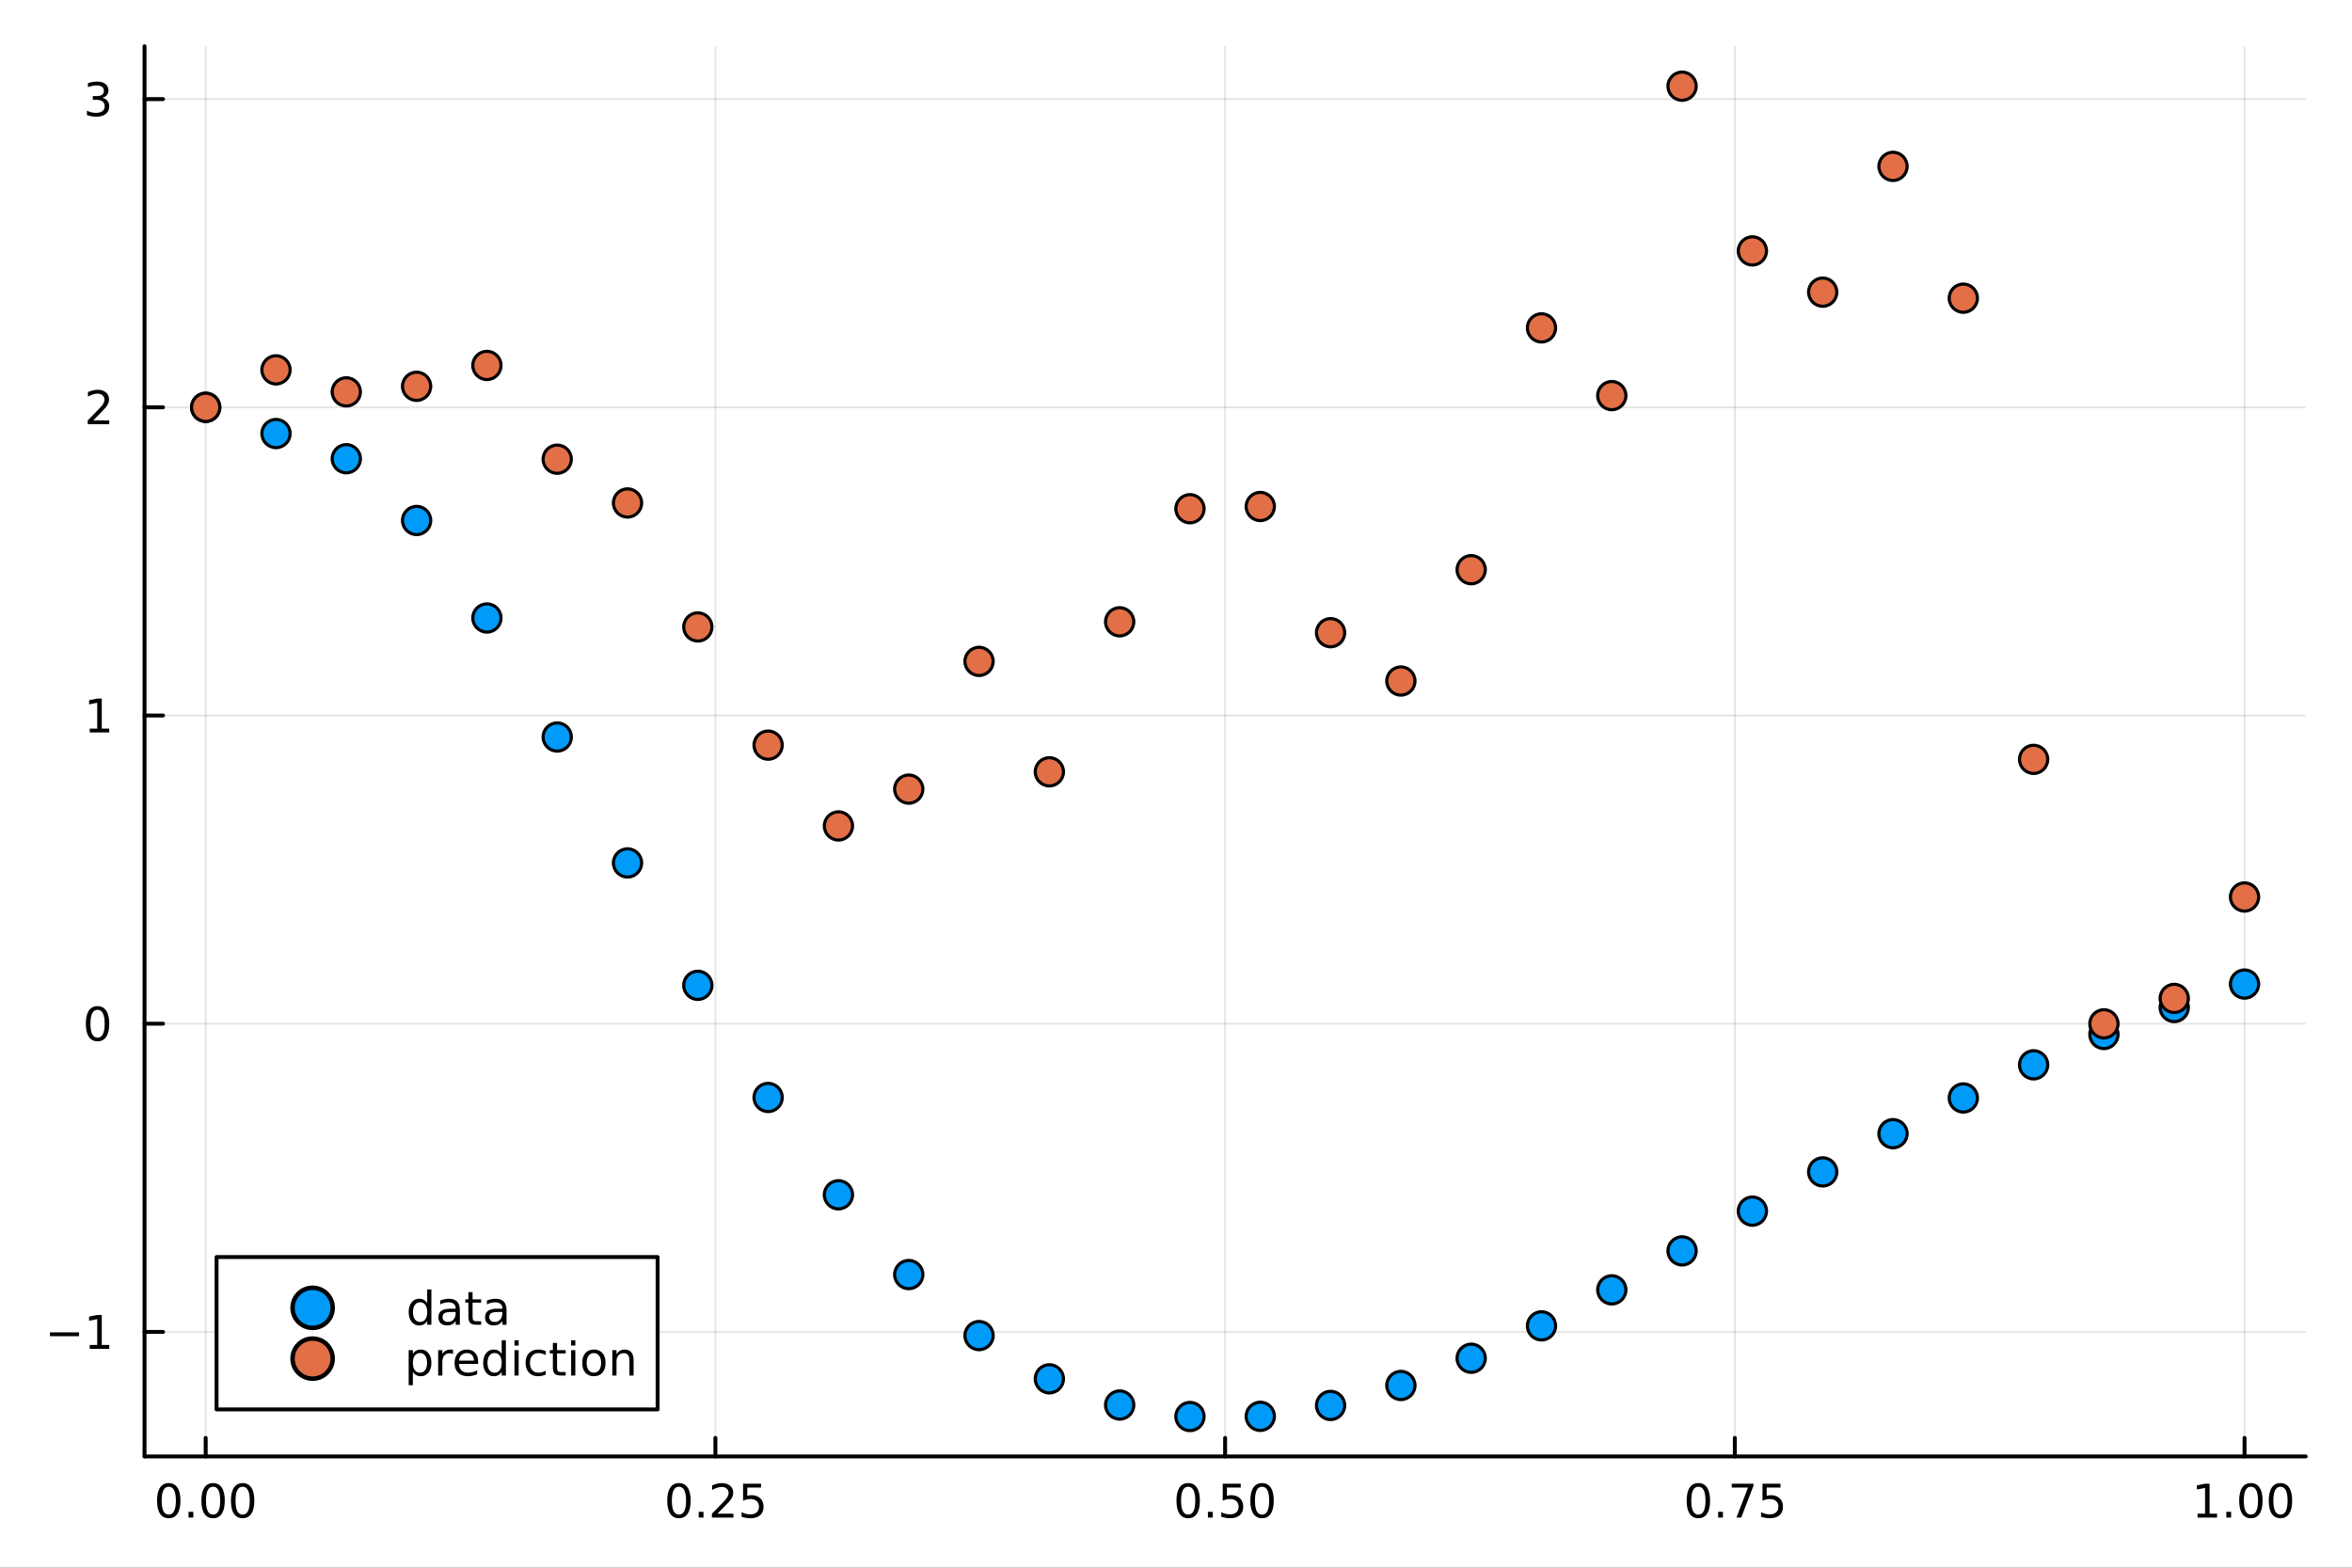 <?xml version="1.0" encoding="utf-8"?>
<svg xmlns="http://www.w3.org/2000/svg" xmlns:xlink="http://www.w3.org/1999/xlink" width="600" height="400" viewBox="0 0 2400 1600">
<rect x="0" y="0" width="2400" height="1600" fill="#333333" stroke="none"/>
<defs>
  <clipPath id="clip030">
    <rect x="0" y="0" width="2400" height="1600"/>
  </clipPath>
</defs>
<path clip-path="url(#clip030)" d="M0 1600 L2400 1600 L2400 0 L0 0  Z" fill="#ffffff" fill-rule="evenodd" fill-opacity="1"/>
<defs>
  <clipPath id="clip031">
    <rect x="480" y="0" width="1681" height="1600"/>
  </clipPath>
</defs>
<path clip-path="url(#clip030)" d="M147.478 1486.45 L2352.76 1486.45 L2352.76 47.244 L147.478 47.244  Z" fill="#ffffff" fill-rule="evenodd" fill-opacity="1"/>
<defs>
  <clipPath id="clip032">
    <rect x="147" y="47" width="2206" height="1440"/>
  </clipPath>
</defs>
<polyline clip-path="url(#clip032)" style="stroke:#000000; stroke-linecap:round; stroke-linejoin:round; stroke-width:2; stroke-opacity:0.1; fill:none" points="209.891,1486.45 209.891,47.244 "/>
<polyline clip-path="url(#clip032)" style="stroke:#000000; stroke-linecap:round; stroke-linejoin:round; stroke-width:2; stroke-opacity:0.1; fill:none" points="730.004,1486.45 730.004,47.244 "/>
<polyline clip-path="url(#clip032)" style="stroke:#000000; stroke-linecap:round; stroke-linejoin:round; stroke-width:2; stroke-opacity:0.1; fill:none" points="1250.12,1486.45 1250.12,47.244 "/>
<polyline clip-path="url(#clip032)" style="stroke:#000000; stroke-linecap:round; stroke-linejoin:round; stroke-width:2; stroke-opacity:0.1; fill:none" points="1770.23,1486.45 1770.23,47.244 "/>
<polyline clip-path="url(#clip032)" style="stroke:#000000; stroke-linecap:round; stroke-linejoin:round; stroke-width:2; stroke-opacity:0.1; fill:none" points="2290.34,1486.45 2290.34,47.244 "/>
<polyline clip-path="url(#clip032)" style="stroke:#000000; stroke-linecap:round; stroke-linejoin:round; stroke-width:2; stroke-opacity:0.1; fill:none" points="147.478,1359.36 2352.76,1359.36 "/>
<polyline clip-path="url(#clip032)" style="stroke:#000000; stroke-linecap:round; stroke-linejoin:round; stroke-width:2; stroke-opacity:0.1; fill:none" points="147.478,1044.81 2352.76,1044.81 "/>
<polyline clip-path="url(#clip032)" style="stroke:#000000; stroke-linecap:round; stroke-linejoin:round; stroke-width:2; stroke-opacity:0.1; fill:none" points="147.478,730.258 2352.76,730.258 "/>
<polyline clip-path="url(#clip032)" style="stroke:#000000; stroke-linecap:round; stroke-linejoin:round; stroke-width:2; stroke-opacity:0.1; fill:none" points="147.478,415.71 2352.76,415.71 "/>
<polyline clip-path="url(#clip032)" style="stroke:#000000; stroke-linecap:round; stroke-linejoin:round; stroke-width:2; stroke-opacity:0.1; fill:none" points="147.478,101.161 2352.76,101.161 "/>
<polyline clip-path="url(#clip030)" style="stroke:#000000; stroke-linecap:round; stroke-linejoin:round; stroke-width:4; stroke-opacity:1; fill:none" points="147.478,1486.45 2352.76,1486.45 "/>
<polyline clip-path="url(#clip030)" style="stroke:#000000; stroke-linecap:round; stroke-linejoin:round; stroke-width:4; stroke-opacity:1; fill:none" points="209.891,1486.45 209.891,1467.55 "/>
<polyline clip-path="url(#clip030)" style="stroke:#000000; stroke-linecap:round; stroke-linejoin:round; stroke-width:4; stroke-opacity:1; fill:none" points="730.004,1486.45 730.004,1467.55 "/>
<polyline clip-path="url(#clip030)" style="stroke:#000000; stroke-linecap:round; stroke-linejoin:round; stroke-width:4; stroke-opacity:1; fill:none" points="1250.12,1486.45 1250.12,1467.55 "/>
<polyline clip-path="url(#clip030)" style="stroke:#000000; stroke-linecap:round; stroke-linejoin:round; stroke-width:4; stroke-opacity:1; fill:none" points="1770.23,1486.45 1770.23,1467.55 "/>
<polyline clip-path="url(#clip030)" style="stroke:#000000; stroke-linecap:round; stroke-linejoin:round; stroke-width:4; stroke-opacity:1; fill:none" points="2290.34,1486.45 2290.34,1467.55 "/>
<path clip-path="url(#clip030)" d="M172.195 1517.37 Q168.584 1517.37 166.755 1520.93 Q164.95 1524.47 164.95 1531.6 Q164.95 1538.71 166.755 1542.27 Q168.584 1545.82 172.195 1545.82 Q175.829 1545.82 177.635 1542.27 Q179.463 1538.71 179.463 1531.6 Q179.463 1524.47 177.635 1520.93 Q175.829 1517.37 172.195 1517.37 M172.195 1513.66 Q178.005 1513.66 181.061 1518.27 Q184.139 1522.85 184.139 1531.6 Q184.139 1540.33 181.061 1544.94 Q178.005 1549.52 172.195 1549.52 Q166.385 1549.52 163.306 1544.94 Q160.251 1540.33 160.251 1531.6 Q160.251 1522.85 163.306 1518.27 Q166.385 1513.66 172.195 1513.66 Z" fill="#000000" fill-rule="nonzero" fill-opacity="1" /><path clip-path="url(#clip030)" d="M192.357 1542.97 L197.241 1542.97 L197.241 1548.85 L192.357 1548.85 L192.357 1542.97 Z" fill="#000000" fill-rule="nonzero" fill-opacity="1" /><path clip-path="url(#clip030)" d="M217.426 1517.37 Q213.815 1517.37 211.986 1520.93 Q210.181 1524.47 210.181 1531.6 Q210.181 1538.71 211.986 1542.27 Q213.815 1545.82 217.426 1545.82 Q221.06 1545.82 222.866 1542.27 Q224.695 1538.71 224.695 1531.6 Q224.695 1524.47 222.866 1520.93 Q221.06 1517.37 217.426 1517.37 M217.426 1513.66 Q223.236 1513.66 226.292 1518.27 Q229.371 1522.85 229.371 1531.6 Q229.371 1540.33 226.292 1544.94 Q223.236 1549.52 217.426 1549.52 Q211.616 1549.52 208.537 1544.94 Q205.482 1540.33 205.482 1531.6 Q205.482 1522.85 208.537 1518.27 Q211.616 1513.66 217.426 1513.66 Z" fill="#000000" fill-rule="nonzero" fill-opacity="1" /><path clip-path="url(#clip030)" d="M247.588 1517.37 Q243.977 1517.37 242.148 1520.93 Q240.343 1524.47 240.343 1531.6 Q240.343 1538.71 242.148 1542.27 Q243.977 1545.82 247.588 1545.82 Q251.222 1545.82 253.028 1542.27 Q254.856 1538.71 254.856 1531.6 Q254.856 1524.47 253.028 1520.93 Q251.222 1517.37 247.588 1517.37 M247.588 1513.66 Q253.398 1513.66 256.454 1518.27 Q259.532 1522.85 259.532 1531.6 Q259.532 1540.33 256.454 1544.94 Q253.398 1549.52 247.588 1549.52 Q241.778 1549.52 238.699 1544.94 Q235.644 1540.33 235.644 1531.6 Q235.644 1522.85 238.699 1518.27 Q241.778 1513.66 247.588 1513.66 Z" fill="#000000" fill-rule="nonzero" fill-opacity="1" /><path clip-path="url(#clip030)" d="M692.805 1517.37 Q689.194 1517.37 687.366 1520.93 Q685.56 1524.47 685.56 1531.6 Q685.56 1538.71 687.366 1542.27 Q689.194 1545.82 692.805 1545.82 Q696.44 1545.82 698.245 1542.27 Q700.074 1538.71 700.074 1531.6 Q700.074 1524.47 698.245 1520.93 Q696.44 1517.37 692.805 1517.37 M692.805 1513.66 Q698.615 1513.66 701.671 1518.27 Q704.75 1522.85 704.75 1531.6 Q704.75 1540.33 701.671 1544.94 Q698.615 1549.52 692.805 1549.52 Q686.995 1549.52 683.916 1544.94 Q680.861 1540.33 680.861 1531.6 Q680.861 1522.85 683.916 1518.27 Q686.995 1513.66 692.805 1513.66 Z" fill="#000000" fill-rule="nonzero" fill-opacity="1" /><path clip-path="url(#clip030)" d="M712.967 1542.97 L717.851 1542.97 L717.851 1548.85 L712.967 1548.85 L712.967 1542.97 Z" fill="#000000" fill-rule="nonzero" fill-opacity="1" /><path clip-path="url(#clip030)" d="M732.064 1544.91 L748.384 1544.91 L748.384 1548.85 L726.439 1548.85 L726.439 1544.91 Q729.101 1542.16 733.685 1537.53 Q738.291 1532.88 739.472 1531.53 Q741.717 1529.01 742.597 1527.27 Q743.499 1525.51 743.499 1523.82 Q743.499 1521.07 741.555 1519.33 Q739.634 1517.6 736.532 1517.6 Q734.333 1517.6 731.879 1518.36 Q729.449 1519.13 726.671 1520.68 L726.671 1515.95 Q729.495 1514.82 731.949 1514.24 Q734.402 1513.66 736.439 1513.66 Q741.81 1513.66 745.004 1516.35 Q748.199 1519.03 748.199 1523.52 Q748.199 1525.65 747.388 1527.57 Q746.601 1529.47 744.495 1532.07 Q743.916 1532.74 740.814 1535.95 Q737.712 1539.15 732.064 1544.91 Z" fill="#000000" fill-rule="nonzero" fill-opacity="1" /><path clip-path="url(#clip030)" d="M758.245 1514.29 L776.601 1514.29 L776.601 1518.22 L762.527 1518.22 L762.527 1526.7 Q763.546 1526.35 764.564 1526.19 Q765.583 1526 766.601 1526 Q772.388 1526 775.768 1529.17 Q779.147 1532.34 779.147 1537.76 Q779.147 1543.34 775.675 1546.44 Q772.203 1549.52 765.884 1549.52 Q763.708 1549.52 761.439 1549.15 Q759.194 1548.78 756.786 1548.04 L756.786 1543.34 Q758.87 1544.47 761.092 1545.03 Q763.314 1545.58 765.791 1545.58 Q769.796 1545.58 772.134 1543.48 Q774.472 1541.37 774.472 1537.76 Q774.472 1534.15 772.134 1532.04 Q769.796 1529.94 765.791 1529.94 Q763.916 1529.94 762.041 1530.35 Q760.189 1530.77 758.245 1531.65 L758.245 1514.29 Z" fill="#000000" fill-rule="nonzero" fill-opacity="1" /><path clip-path="url(#clip030)" d="M1212.42 1517.37 Q1208.81 1517.37 1206.98 1520.93 Q1205.18 1524.47 1205.18 1531.6 Q1205.18 1538.71 1206.98 1542.27 Q1208.81 1545.82 1212.42 1545.82 Q1216.05 1545.82 1217.86 1542.27 Q1219.69 1538.71 1219.69 1531.6 Q1219.69 1524.47 1217.86 1520.93 Q1216.05 1517.37 1212.42 1517.37 M1212.42 1513.66 Q1218.23 1513.66 1221.29 1518.27 Q1224.36 1522.85 1224.36 1531.6 Q1224.36 1540.33 1221.29 1544.94 Q1218.23 1549.52 1212.42 1549.52 Q1206.61 1549.52 1203.53 1544.94 Q1200.48 1540.33 1200.48 1531.6 Q1200.48 1522.85 1203.53 1518.27 Q1206.61 1513.66 1212.42 1513.66 Z" fill="#000000" fill-rule="nonzero" fill-opacity="1" /><path clip-path="url(#clip030)" d="M1232.58 1542.97 L1237.47 1542.97 L1237.47 1548.85 L1232.58 1548.85 L1232.58 1542.97 Z" fill="#000000" fill-rule="nonzero" fill-opacity="1" /><path clip-path="url(#clip030)" d="M1247.7 1514.29 L1266.05 1514.29 L1266.05 1518.22 L1251.98 1518.22 L1251.98 1526.7 Q1253 1526.35 1254.02 1526.19 Q1255.04 1526 1256.05 1526 Q1261.84 1526 1265.22 1529.17 Q1268.6 1532.34 1268.6 1537.76 Q1268.6 1543.34 1265.13 1546.44 Q1261.66 1549.52 1255.34 1549.52 Q1253.16 1549.52 1250.89 1549.15 Q1248.65 1548.78 1246.24 1548.04 L1246.24 1543.34 Q1248.32 1544.47 1250.55 1545.03 Q1252.77 1545.58 1255.24 1545.58 Q1259.25 1545.58 1261.59 1543.48 Q1263.92 1541.37 1263.92 1537.76 Q1263.92 1534.15 1261.59 1532.04 Q1259.25 1529.94 1255.24 1529.94 Q1253.37 1529.94 1251.49 1530.35 Q1249.64 1530.77 1247.7 1531.65 L1247.7 1514.29 Z" fill="#000000" fill-rule="nonzero" fill-opacity="1" /><path clip-path="url(#clip030)" d="M1287.81 1517.37 Q1284.2 1517.37 1282.37 1520.93 Q1280.57 1524.47 1280.57 1531.6 Q1280.57 1538.71 1282.37 1542.27 Q1284.2 1545.82 1287.81 1545.82 Q1291.45 1545.82 1293.25 1542.27 Q1295.08 1538.71 1295.08 1531.6 Q1295.08 1524.47 1293.25 1520.93 Q1291.45 1517.37 1287.81 1517.37 M1287.81 1513.66 Q1293.62 1513.66 1296.68 1518.27 Q1299.76 1522.85 1299.76 1531.6 Q1299.76 1540.33 1296.68 1544.94 Q1293.62 1549.52 1287.81 1549.52 Q1282 1549.52 1278.92 1544.94 Q1275.87 1540.33 1275.87 1531.6 Q1275.87 1522.85 1278.92 1518.27 Q1282 1513.66 1287.81 1513.66 Z" fill="#000000" fill-rule="nonzero" fill-opacity="1" /><path clip-path="url(#clip030)" d="M1733.03 1517.37 Q1729.42 1517.37 1727.59 1520.93 Q1725.79 1524.47 1725.79 1531.6 Q1725.79 1538.71 1727.59 1542.27 Q1729.42 1545.82 1733.03 1545.82 Q1736.67 1545.82 1738.47 1542.27 Q1740.3 1538.71 1740.3 1531.6 Q1740.3 1524.47 1738.47 1520.93 Q1736.67 1517.37 1733.03 1517.37 M1733.03 1513.66 Q1738.84 1513.66 1741.9 1518.27 Q1744.98 1522.85 1744.98 1531.6 Q1744.98 1540.33 1741.9 1544.94 Q1738.84 1549.52 1733.03 1549.52 Q1727.22 1549.52 1724.14 1544.94 Q1721.09 1540.33 1721.09 1531.6 Q1721.09 1522.85 1724.14 1518.27 Q1727.22 1513.66 1733.03 1513.66 Z" fill="#000000" fill-rule="nonzero" fill-opacity="1" /><path clip-path="url(#clip030)" d="M1753.19 1542.97 L1758.08 1542.97 L1758.08 1548.85 L1753.19 1548.85 L1753.19 1542.97 Z" fill="#000000" fill-rule="nonzero" fill-opacity="1" /><path clip-path="url(#clip030)" d="M1767.08 1514.29 L1789.3 1514.29 L1789.3 1516.28 L1776.76 1548.85 L1771.87 1548.85 L1783.68 1518.22 L1767.08 1518.22 L1767.08 1514.29 Z" fill="#000000" fill-rule="nonzero" fill-opacity="1" /><path clip-path="url(#clip030)" d="M1798.47 1514.29 L1816.83 1514.29 L1816.83 1518.22 L1802.75 1518.22 L1802.75 1526.7 Q1803.77 1526.35 1804.79 1526.19 Q1805.81 1526 1806.83 1526 Q1812.61 1526 1815.99 1529.17 Q1819.37 1532.34 1819.37 1537.76 Q1819.37 1543.34 1815.9 1546.44 Q1812.43 1549.52 1806.11 1549.52 Q1803.93 1549.52 1801.66 1549.15 Q1799.42 1548.78 1797.01 1548.04 L1797.01 1543.34 Q1799.1 1544.47 1801.32 1545.03 Q1803.54 1545.58 1806.02 1545.58 Q1810.02 1545.58 1812.36 1543.48 Q1814.7 1541.37 1814.7 1537.76 Q1814.7 1534.15 1812.36 1532.04 Q1810.02 1529.94 1806.02 1529.94 Q1804.14 1529.94 1802.27 1530.35 Q1800.41 1530.77 1798.47 1531.65 L1798.47 1514.29 Z" fill="#000000" fill-rule="nonzero" fill-opacity="1" /><path clip-path="url(#clip030)" d="M2242.41 1544.91 L2250.05 1544.91 L2250.05 1518.55 L2241.74 1520.21 L2241.74 1515.95 L2250.01 1514.29 L2254.68 1514.29 L2254.68 1544.91 L2262.32 1544.91 L2262.32 1548.85 L2242.41 1548.85 L2242.41 1544.91 Z" fill="#000000" fill-rule="nonzero" fill-opacity="1" /><path clip-path="url(#clip030)" d="M2271.77 1542.97 L2276.65 1542.97 L2276.65 1548.85 L2271.77 1548.85 L2271.77 1542.97 Z" fill="#000000" fill-rule="nonzero" fill-opacity="1" /><path clip-path="url(#clip030)" d="M2296.84 1517.37 Q2293.22 1517.37 2291.4 1520.93 Q2289.59 1524.47 2289.59 1531.6 Q2289.59 1538.71 2291.4 1542.27 Q2293.22 1545.82 2296.84 1545.82 Q2300.47 1545.82 2302.28 1542.27 Q2304.1 1538.71 2304.1 1531.6 Q2304.1 1524.47 2302.28 1520.93 Q2300.47 1517.37 2296.84 1517.37 M2296.84 1513.66 Q2302.65 1513.66 2305.7 1518.27 Q2308.78 1522.85 2308.78 1531.6 Q2308.78 1540.33 2305.7 1544.94 Q2302.65 1549.52 2296.84 1549.52 Q2291.03 1549.52 2287.95 1544.94 Q2284.89 1540.33 2284.89 1531.6 Q2284.89 1522.85 2287.95 1518.27 Q2291.03 1513.66 2296.84 1513.66 Z" fill="#000000" fill-rule="nonzero" fill-opacity="1" /><path clip-path="url(#clip030)" d="M2327 1517.37 Q2323.39 1517.37 2321.56 1520.93 Q2319.75 1524.47 2319.75 1531.6 Q2319.75 1538.71 2321.56 1542.27 Q2323.39 1545.82 2327 1545.82 Q2330.63 1545.82 2332.44 1542.27 Q2334.27 1538.71 2334.27 1531.6 Q2334.27 1524.47 2332.44 1520.93 Q2330.63 1517.37 2327 1517.37 M2327 1513.66 Q2332.81 1513.66 2335.86 1518.27 Q2338.94 1522.85 2338.94 1531.6 Q2338.94 1540.33 2335.86 1544.94 Q2332.81 1549.52 2327 1549.52 Q2321.19 1549.52 2318.11 1544.94 Q2315.05 1540.33 2315.05 1531.6 Q2315.05 1522.85 2318.11 1518.27 Q2321.19 1513.66 2327 1513.66 Z" fill="#000000" fill-rule="nonzero" fill-opacity="1" /><polyline clip-path="url(#clip030)" style="stroke:#000000; stroke-linecap:round; stroke-linejoin:round; stroke-width:4; stroke-opacity:1; fill:none" points="147.478,1486.45 147.478,47.244 "/>
<polyline clip-path="url(#clip030)" style="stroke:#000000; stroke-linecap:round; stroke-linejoin:round; stroke-width:4; stroke-opacity:1; fill:none" points="147.478,1359.36 166.376,1359.36 "/>
<polyline clip-path="url(#clip030)" style="stroke:#000000; stroke-linecap:round; stroke-linejoin:round; stroke-width:4; stroke-opacity:1; fill:none" points="147.478,1044.81 166.376,1044.81 "/>
<polyline clip-path="url(#clip030)" style="stroke:#000000; stroke-linecap:round; stroke-linejoin:round; stroke-width:4; stroke-opacity:1; fill:none" points="147.478,730.258 166.376,730.258 "/>
<polyline clip-path="url(#clip030)" style="stroke:#000000; stroke-linecap:round; stroke-linejoin:round; stroke-width:4; stroke-opacity:1; fill:none" points="147.478,415.71 166.376,415.71 "/>
<polyline clip-path="url(#clip030)" style="stroke:#000000; stroke-linecap:round; stroke-linejoin:round; stroke-width:4; stroke-opacity:1; fill:none" points="147.478,101.161 166.376,101.161 "/>
<path clip-path="url(#clip030)" d="M50.992 1359.81 L80.668 1359.81 L80.668 1363.74 L50.992 1363.74 L50.992 1359.81 Z" fill="#000000" fill-rule="nonzero" fill-opacity="1" /><path clip-path="url(#clip030)" d="M91.571 1372.7 L99.21 1372.7 L99.21 1346.33 L90.899 1348 L90.899 1343.74 L99.163 1342.08 L103.839 1342.08 L103.839 1372.7 L111.478 1372.7 L111.478 1376.64 L91.571 1376.64 L91.571 1372.7 Z" fill="#000000" fill-rule="nonzero" fill-opacity="1" /><path clip-path="url(#clip030)" d="M99.534 1030.61 Q95.922 1030.61 94.094 1034.17 Q92.288 1037.71 92.288 1044.84 Q92.288 1051.95 94.094 1055.51 Q95.922 1059.05 99.534 1059.05 Q103.168 1059.05 104.973 1055.51 Q106.802 1051.95 106.802 1044.84 Q106.802 1037.71 104.973 1034.17 Q103.168 1030.61 99.534 1030.61 M99.534 1026.9 Q105.344 1026.9 108.399 1031.51 Q111.478 1036.09 111.478 1044.84 Q111.478 1053.57 108.399 1058.17 Q105.344 1062.76 99.534 1062.76 Q93.723 1062.76 90.645 1058.17 Q87.589 1053.57 87.589 1044.84 Q87.589 1036.09 90.645 1031.51 Q93.723 1026.9 99.534 1026.9 Z" fill="#000000" fill-rule="nonzero" fill-opacity="1" /><path clip-path="url(#clip030)" d="M91.571 743.603 L99.21 743.603 L99.21 717.238 L90.899 718.904 L90.899 714.645 L99.163 712.978 L103.839 712.978 L103.839 743.603 L111.478 743.603 L111.478 747.538 L91.571 747.538 L91.571 743.603 Z" fill="#000000" fill-rule="nonzero" fill-opacity="1" /><path clip-path="url(#clip030)" d="M95.159 429.055 L111.478 429.055 L111.478 432.99 L89.534 432.99 L89.534 429.055 Q92.196 426.3 96.779 421.67 Q101.385 417.018 102.566 415.675 Q104.811 413.152 105.691 411.416 Q106.594 409.657 106.594 407.967 Q106.594 405.212 104.649 403.476 Q102.728 401.74 99.626 401.74 Q97.427 401.74 94.973 402.504 Q92.543 403.268 89.765 404.819 L89.765 400.097 Q92.589 398.962 95.043 398.384 Q97.496 397.805 99.534 397.805 Q104.904 397.805 108.098 400.49 Q111.293 403.175 111.293 407.666 Q111.293 409.796 110.483 411.717 Q109.696 413.615 107.589 416.208 Q107.01 416.879 103.909 420.096 Q100.807 423.291 95.159 429.055 Z" fill="#000000" fill-rule="nonzero" fill-opacity="1" /><path clip-path="url(#clip030)" d="M104.348 99.807 Q107.705 100.525 109.58 102.793 Q111.478 105.062 111.478 108.395 Q111.478 113.511 107.959 116.312 Q104.441 119.113 97.96 119.113 Q95.784 119.113 93.469 118.673 Q91.177 118.256 88.723 117.4 L88.723 112.886 Q90.668 114.02 92.983 114.599 Q95.297 115.178 97.821 115.178 Q102.219 115.178 104.51 113.441 Q106.825 111.705 106.825 108.395 Q106.825 105.34 104.672 103.627 Q102.543 101.891 98.723 101.891 L94.696 101.891 L94.696 98.048 L98.909 98.048 Q102.358 98.048 104.186 96.682 Q106.015 95.293 106.015 92.701 Q106.015 90.039 104.117 88.627 Q102.242 87.192 98.723 87.192 Q96.802 87.192 94.603 87.608 Q92.404 88.025 89.765 88.904 L89.765 84.738 Q92.427 83.997 94.742 83.627 Q97.08 83.256 99.14 83.256 Q104.464 83.256 107.566 85.687 Q110.668 88.094 110.668 92.215 Q110.668 95.085 109.024 97.076 Q107.381 99.043 104.348 99.807 Z" fill="#000000" fill-rule="nonzero" fill-opacity="1" /><circle clip-path="url(#clip032)" cx="209.891" cy="415.71" r="14.4" fill="#009af9" fill-rule="evenodd" fill-opacity="1" stroke="#000000" stroke-opacity="1" stroke-width="3.2"/>
<circle clip-path="url(#clip032)" cx="281.631" cy="442.488" r="14.4" fill="#009af9" fill-rule="evenodd" fill-opacity="1" stroke="#000000" stroke-opacity="1" stroke-width="3.2"/>
<circle clip-path="url(#clip032)" cx="353.371" cy="468.191" r="14.4" fill="#009af9" fill-rule="evenodd" fill-opacity="1" stroke="#000000" stroke-opacity="1" stroke-width="3.2"/>
<circle clip-path="url(#clip032)" cx="425.111" cy="531.21" r="14.4" fill="#009af9" fill-rule="evenodd" fill-opacity="1" stroke="#000000" stroke-opacity="1" stroke-width="3.2"/>
<circle clip-path="url(#clip032)" cx="496.85" cy="630.732" r="14.4" fill="#009af9" fill-rule="evenodd" fill-opacity="1" stroke="#000000" stroke-opacity="1" stroke-width="3.2"/>
<circle clip-path="url(#clip032)" cx="568.59" cy="752.209" r="14.4" fill="#009af9" fill-rule="evenodd" fill-opacity="1" stroke="#000000" stroke-opacity="1" stroke-width="3.2"/>
<circle clip-path="url(#clip032)" cx="640.33" cy="880.718" r="14.4" fill="#009af9" fill-rule="evenodd" fill-opacity="1" stroke="#000000" stroke-opacity="1" stroke-width="3.2"/>
<circle clip-path="url(#clip032)" cx="712.069" cy="1005.63" r="14.4" fill="#009af9" fill-rule="evenodd" fill-opacity="1" stroke="#000000" stroke-opacity="1" stroke-width="3.2"/>
<circle clip-path="url(#clip032)" cx="783.809" cy="1120.09" r="14.4" fill="#009af9" fill-rule="evenodd" fill-opacity="1" stroke="#000000" stroke-opacity="1" stroke-width="3.2"/>
<circle clip-path="url(#clip032)" cx="855.549" cy="1219.42" r="14.4" fill="#009af9" fill-rule="evenodd" fill-opacity="1" stroke="#000000" stroke-opacity="1" stroke-width="3.2"/>
<circle clip-path="url(#clip032)" cx="927.288" cy="1300.83" r="14.4" fill="#009af9" fill-rule="evenodd" fill-opacity="1" stroke="#000000" stroke-opacity="1" stroke-width="3.2"/>
<circle clip-path="url(#clip032)" cx="999.028" cy="1363.11" r="14.4" fill="#009af9" fill-rule="evenodd" fill-opacity="1" stroke="#000000" stroke-opacity="1" stroke-width="3.2"/>
<circle clip-path="url(#clip032)" cx="1070.77" cy="1407.24" r="14.4" fill="#009af9" fill-rule="evenodd" fill-opacity="1" stroke="#000000" stroke-opacity="1" stroke-width="3.2"/>
<circle clip-path="url(#clip032)" cx="1142.51" cy="1433.99" r="14.4" fill="#009af9" fill-rule="evenodd" fill-opacity="1" stroke="#000000" stroke-opacity="1" stroke-width="3.2"/>
<circle clip-path="url(#clip032)" cx="1214.25" cy="1445.72" r="14.4" fill="#009af9" fill-rule="evenodd" fill-opacity="1" stroke="#000000" stroke-opacity="1" stroke-width="3.2"/>
<circle clip-path="url(#clip032)" cx="1285.99" cy="1445.52" r="14.4" fill="#009af9" fill-rule="evenodd" fill-opacity="1" stroke="#000000" stroke-opacity="1" stroke-width="3.2"/>
<circle clip-path="url(#clip032)" cx="1357.73" cy="1434.4" r="14.4" fill="#009af9" fill-rule="evenodd" fill-opacity="1" stroke="#000000" stroke-opacity="1" stroke-width="3.2"/>
<circle clip-path="url(#clip032)" cx="1429.47" cy="1414.03" r="14.4" fill="#009af9" fill-rule="evenodd" fill-opacity="1" stroke="#000000" stroke-opacity="1" stroke-width="3.2"/>
<circle clip-path="url(#clip032)" cx="1501.21" cy="1386.24" r="14.4" fill="#009af9" fill-rule="evenodd" fill-opacity="1" stroke="#000000" stroke-opacity="1" stroke-width="3.2"/>
<circle clip-path="url(#clip032)" cx="1572.95" cy="1353.19" r="14.4" fill="#009af9" fill-rule="evenodd" fill-opacity="1" stroke="#000000" stroke-opacity="1" stroke-width="3.2"/>
<circle clip-path="url(#clip032)" cx="1644.69" cy="1316.43" r="14.4" fill="#009af9" fill-rule="evenodd" fill-opacity="1" stroke="#000000" stroke-opacity="1" stroke-width="3.2"/>
<circle clip-path="url(#clip032)" cx="1716.42" cy="1276.66" r="14.4" fill="#009af9" fill-rule="evenodd" fill-opacity="1" stroke="#000000" stroke-opacity="1" stroke-width="3.2"/>
<circle clip-path="url(#clip032)" cx="1788.16" cy="1236.09" r="14.4" fill="#009af9" fill-rule="evenodd" fill-opacity="1" stroke="#000000" stroke-opacity="1" stroke-width="3.2"/>
<circle clip-path="url(#clip032)" cx="1859.9" cy="1196.06" r="14.4" fill="#009af9" fill-rule="evenodd" fill-opacity="1" stroke="#000000" stroke-opacity="1" stroke-width="3.2"/>
<circle clip-path="url(#clip032)" cx="1931.64" cy="1157.04" r="14.4" fill="#009af9" fill-rule="evenodd" fill-opacity="1" stroke="#000000" stroke-opacity="1" stroke-width="3.2"/>
<circle clip-path="url(#clip032)" cx="2003.38" cy="1120.58" r="14.4" fill="#009af9" fill-rule="evenodd" fill-opacity="1" stroke="#000000" stroke-opacity="1" stroke-width="3.2"/>
<circle clip-path="url(#clip032)" cx="2075.12" cy="1086.76" r="14.4" fill="#009af9" fill-rule="evenodd" fill-opacity="1" stroke="#000000" stroke-opacity="1" stroke-width="3.2"/>
<circle clip-path="url(#clip032)" cx="2146.86" cy="1055.8" r="14.4" fill="#009af9" fill-rule="evenodd" fill-opacity="1" stroke="#000000" stroke-opacity="1" stroke-width="3.2"/>
<circle clip-path="url(#clip032)" cx="2218.6" cy="1028.27" r="14.4" fill="#009af9" fill-rule="evenodd" fill-opacity="1" stroke="#000000" stroke-opacity="1" stroke-width="3.2"/>
<circle clip-path="url(#clip032)" cx="2290.34" cy="1004.34" r="14.4" fill="#009af9" fill-rule="evenodd" fill-opacity="1" stroke="#000000" stroke-opacity="1" stroke-width="3.2"/>
<circle clip-path="url(#clip032)" cx="209.891" cy="415.71" r="14.4" fill="#e26f46" fill-rule="evenodd" fill-opacity="1" stroke="#000000" stroke-opacity="1" stroke-width="3.2"/>
<circle clip-path="url(#clip032)" cx="281.631" cy="377.485" r="14.4" fill="#e26f46" fill-rule="evenodd" fill-opacity="1" stroke="#000000" stroke-opacity="1" stroke-width="3.2"/>
<circle clip-path="url(#clip032)" cx="353.371" cy="399.962" r="14.4" fill="#e26f46" fill-rule="evenodd" fill-opacity="1" stroke="#000000" stroke-opacity="1" stroke-width="3.2"/>
<circle clip-path="url(#clip032)" cx="425.111" cy="394.269" r="14.4" fill="#e26f46" fill-rule="evenodd" fill-opacity="1" stroke="#000000" stroke-opacity="1" stroke-width="3.2"/>
<circle clip-path="url(#clip032)" cx="496.85" cy="372.979" r="14.4" fill="#e26f46" fill-rule="evenodd" fill-opacity="1" stroke="#000000" stroke-opacity="1" stroke-width="3.2"/>
<circle clip-path="url(#clip032)" cx="568.59" cy="468.673" r="14.4" fill="#e26f46" fill-rule="evenodd" fill-opacity="1" stroke="#000000" stroke-opacity="1" stroke-width="3.2"/>
<circle clip-path="url(#clip032)" cx="640.33" cy="513.342" r="14.4" fill="#e26f46" fill-rule="evenodd" fill-opacity="1" stroke="#000000" stroke-opacity="1" stroke-width="3.2"/>
<circle clip-path="url(#clip032)" cx="712.069" cy="639.878" r="14.4" fill="#e26f46" fill-rule="evenodd" fill-opacity="1" stroke="#000000" stroke-opacity="1" stroke-width="3.2"/>
<circle clip-path="url(#clip032)" cx="783.809" cy="760.494" r="14.4" fill="#e26f46" fill-rule="evenodd" fill-opacity="1" stroke="#000000" stroke-opacity="1" stroke-width="3.2"/>
<circle clip-path="url(#clip032)" cx="855.549" cy="842.959" r="14.4" fill="#e26f46" fill-rule="evenodd" fill-opacity="1" stroke="#000000" stroke-opacity="1" stroke-width="3.2"/>
<circle clip-path="url(#clip032)" cx="927.288" cy="805.384" r="14.4" fill="#e26f46" fill-rule="evenodd" fill-opacity="1" stroke="#000000" stroke-opacity="1" stroke-width="3.2"/>
<circle clip-path="url(#clip032)" cx="999.028" cy="675.018" r="14.4" fill="#e26f46" fill-rule="evenodd" fill-opacity="1" stroke="#000000" stroke-opacity="1" stroke-width="3.2"/>
<circle clip-path="url(#clip032)" cx="1070.77" cy="787.727" r="14.4" fill="#e26f46" fill-rule="evenodd" fill-opacity="1" stroke="#000000" stroke-opacity="1" stroke-width="3.2"/>
<circle clip-path="url(#clip032)" cx="1142.51" cy="634.627" r="14.4" fill="#e26f46" fill-rule="evenodd" fill-opacity="1" stroke="#000000" stroke-opacity="1" stroke-width="3.2"/>
<circle clip-path="url(#clip032)" cx="1214.25" cy="519.217" r="14.4" fill="#e26f46" fill-rule="evenodd" fill-opacity="1" stroke="#000000" stroke-opacity="1" stroke-width="3.2"/>
<circle clip-path="url(#clip032)" cx="1285.99" cy="516.936" r="14.4" fill="#e26f46" fill-rule="evenodd" fill-opacity="1" stroke="#000000" stroke-opacity="1" stroke-width="3.2"/>
<circle clip-path="url(#clip032)" cx="1357.73" cy="645.738" r="14.4" fill="#e26f46" fill-rule="evenodd" fill-opacity="1" stroke="#000000" stroke-opacity="1" stroke-width="3.2"/>
<circle clip-path="url(#clip032)" cx="1429.47" cy="695.048" r="14.4" fill="#e26f46" fill-rule="evenodd" fill-opacity="1" stroke="#000000" stroke-opacity="1" stroke-width="3.2"/>
<circle clip-path="url(#clip032)" cx="1501.21" cy="581.437" r="14.4" fill="#e26f46" fill-rule="evenodd" fill-opacity="1" stroke="#000000" stroke-opacity="1" stroke-width="3.2"/>
<circle clip-path="url(#clip032)" cx="1572.95" cy="334.646" r="14.4" fill="#e26f46" fill-rule="evenodd" fill-opacity="1" stroke="#000000" stroke-opacity="1" stroke-width="3.2"/>
<circle clip-path="url(#clip032)" cx="1644.69" cy="403.766" r="14.4" fill="#e26f46" fill-rule="evenodd" fill-opacity="1" stroke="#000000" stroke-opacity="1" stroke-width="3.2"/>
<circle clip-path="url(#clip032)" cx="1716.42" cy="87.976" r="14.4" fill="#e26f46" fill-rule="evenodd" fill-opacity="1" stroke="#000000" stroke-opacity="1" stroke-width="3.2"/>
<circle clip-path="url(#clip032)" cx="1788.16" cy="256.083" r="14.4" fill="#e26f46" fill-rule="evenodd" fill-opacity="1" stroke="#000000" stroke-opacity="1" stroke-width="3.2"/>
<circle clip-path="url(#clip032)" cx="1859.9" cy="298.169" r="14.4" fill="#e26f46" fill-rule="evenodd" fill-opacity="1" stroke="#000000" stroke-opacity="1" stroke-width="3.2"/>
<circle clip-path="url(#clip032)" cx="1931.64" cy="169.799" r="14.4" fill="#e26f46" fill-rule="evenodd" fill-opacity="1" stroke="#000000" stroke-opacity="1" stroke-width="3.2"/>
<circle clip-path="url(#clip032)" cx="2003.38" cy="304.323" r="14.4" fill="#e26f46" fill-rule="evenodd" fill-opacity="1" stroke="#000000" stroke-opacity="1" stroke-width="3.2"/>
<circle clip-path="url(#clip032)" cx="2075.12" cy="775.01" r="14.4" fill="#e26f46" fill-rule="evenodd" fill-opacity="1" stroke="#000000" stroke-opacity="1" stroke-width="3.2"/>
<circle clip-path="url(#clip032)" cx="2146.86" cy="1044.93" r="14.4" fill="#e26f46" fill-rule="evenodd" fill-opacity="1" stroke="#000000" stroke-opacity="1" stroke-width="3.2"/>
<circle clip-path="url(#clip032)" cx="2218.6" cy="1018.98" r="14.4" fill="#e26f46" fill-rule="evenodd" fill-opacity="1" stroke="#000000" stroke-opacity="1" stroke-width="3.2"/>
<circle clip-path="url(#clip032)" cx="2290.34" cy="915.488" r="14.4" fill="#e26f46" fill-rule="evenodd" fill-opacity="1" stroke="#000000" stroke-opacity="1" stroke-width="3.2"/>
<path clip-path="url(#clip030)" d="M220.987 1438.47 L671.028 1438.47 L671.028 1282.95 L220.987 1282.95  Z" fill="#ffffff" fill-rule="evenodd" fill-opacity="1"/>
<polyline clip-path="url(#clip030)" style="stroke:#000000; stroke-linecap:round; stroke-linejoin:round; stroke-width:4; stroke-opacity:1; fill:none" points="220.987,1438.47 671.028,1438.47 671.028,1282.95 220.987,1282.95 220.987,1438.47 "/>
<circle clip-path="url(#clip030)" cx="319" cy="1334.79" r="20.48" fill="#009af9" fill-rule="evenodd" fill-opacity="1" stroke="#000000" stroke-opacity="1" stroke-width="4.551"/>
<path clip-path="url(#clip030)" d="M435.924 1330.08 L435.924 1316.06 L440.183 1316.06 L440.183 1352.07 L435.924 1352.07 L435.924 1348.19 Q434.581 1350.5 432.521 1351.63 Q430.484 1352.75 427.614 1352.75 Q422.915 1352.75 419.952 1349 Q417.012 1345.25 417.012 1339.13 Q417.012 1333.02 419.952 1329.27 Q422.915 1325.52 427.614 1325.52 Q430.484 1325.52 432.521 1326.66 Q434.581 1327.77 435.924 1330.08 M421.41 1339.13 Q421.41 1343.83 423.331 1346.52 Q425.276 1349.18 428.655 1349.18 Q432.035 1349.18 433.979 1346.52 Q435.924 1343.83 435.924 1339.13 Q435.924 1334.44 433.979 1331.77 Q432.035 1329.09 428.655 1329.09 Q425.276 1329.09 423.331 1331.77 Q421.41 1334.44 421.41 1339.13 Z" fill="#000000" fill-rule="nonzero" fill-opacity="1" /><path clip-path="url(#clip030)" d="M460.739 1339.04 Q455.576 1339.04 453.586 1340.22 Q451.595 1341.4 451.595 1344.25 Q451.595 1346.52 453.077 1347.86 Q454.581 1349.18 457.151 1349.18 Q460.692 1349.18 462.822 1346.68 Q464.975 1344.16 464.975 1339.99 L464.975 1339.04 L460.739 1339.04 M469.234 1337.28 L469.234 1352.07 L464.975 1352.07 L464.975 1348.14 Q463.516 1350.5 461.34 1351.63 Q459.164 1352.75 456.016 1352.75 Q452.035 1352.75 449.674 1350.52 Q447.336 1348.28 447.336 1344.53 Q447.336 1340.15 450.252 1337.93 Q453.192 1335.71 459.002 1335.71 L464.975 1335.71 L464.975 1335.29 Q464.975 1332.35 463.03 1330.76 Q461.109 1329.13 457.614 1329.13 Q455.391 1329.13 453.285 1329.67 Q451.178 1330.2 449.234 1331.26 L449.234 1327.33 Q451.572 1326.43 453.771 1325.99 Q455.97 1325.52 458.053 1325.52 Q463.678 1325.52 466.456 1328.44 Q469.234 1331.36 469.234 1337.28 Z" fill="#000000" fill-rule="nonzero" fill-opacity="1" /><path clip-path="url(#clip030)" d="M482.22 1318.79 L482.22 1326.15 L490.993 1326.15 L490.993 1329.46 L482.22 1329.46 L482.22 1343.53 Q482.22 1346.7 483.076 1347.61 Q483.956 1348.51 486.618 1348.51 L490.993 1348.51 L490.993 1352.07 L486.618 1352.07 Q481.687 1352.07 479.812 1350.25 Q477.937 1348.39 477.937 1343.53 L477.937 1329.46 L474.813 1329.46 L474.813 1326.15 L477.937 1326.15 L477.937 1318.79 L482.22 1318.79 Z" fill="#000000" fill-rule="nonzero" fill-opacity="1" /><path clip-path="url(#clip030)" d="M508.377 1339.04 Q503.215 1339.04 501.224 1340.22 Q499.234 1341.4 499.234 1344.25 Q499.234 1346.52 500.715 1347.86 Q502.22 1349.18 504.789 1349.18 Q508.331 1349.18 510.46 1346.68 Q512.613 1344.16 512.613 1339.99 L512.613 1339.04 L508.377 1339.04 M516.872 1337.28 L516.872 1352.07 L512.613 1352.07 L512.613 1348.14 Q511.155 1350.5 508.979 1351.63 Q506.803 1352.75 503.655 1352.75 Q499.673 1352.75 497.312 1350.52 Q494.974 1348.28 494.974 1344.53 Q494.974 1340.15 497.891 1337.93 Q500.831 1335.71 506.641 1335.71 L512.613 1335.71 L512.613 1335.29 Q512.613 1332.35 510.669 1330.76 Q508.748 1329.13 505.252 1329.13 Q503.03 1329.13 500.923 1329.67 Q498.817 1330.2 496.873 1331.26 L496.873 1327.33 Q499.211 1326.43 501.41 1325.99 Q503.609 1325.52 505.692 1325.52 Q511.317 1325.52 514.095 1328.44 Q516.872 1331.36 516.872 1337.28 Z" fill="#000000" fill-rule="nonzero" fill-opacity="1" /><circle clip-path="url(#clip030)" cx="319" cy="1386.63" r="20.48" fill="#e26f46" fill-rule="evenodd" fill-opacity="1" stroke="#000000" stroke-opacity="1" stroke-width="4.551"/>
<path clip-path="url(#clip030)" d="M421.294 1400.03 L421.294 1413.78 L417.012 1413.78 L417.012 1377.99 L421.294 1377.99 L421.294 1381.92 Q422.637 1379.61 424.674 1378.5 Q426.734 1377.36 429.581 1377.36 Q434.303 1377.36 437.243 1381.11 Q440.206 1384.86 440.206 1390.97 Q440.206 1397.09 437.243 1400.84 Q434.303 1404.59 429.581 1404.59 Q426.734 1404.59 424.674 1403.47 Q422.637 1402.34 421.294 1400.03 M435.785 1390.97 Q435.785 1386.28 433.841 1383.61 Q431.919 1380.93 428.54 1380.93 Q425.16 1380.93 423.216 1383.61 Q421.294 1386.28 421.294 1390.97 Q421.294 1395.67 423.216 1398.36 Q425.16 1401.02 428.54 1401.02 Q431.919 1401.02 433.841 1398.36 Q435.785 1395.67 435.785 1390.97 Z" fill="#000000" fill-rule="nonzero" fill-opacity="1" /><path clip-path="url(#clip030)" d="M462.289 1381.97 Q461.572 1381.55 460.715 1381.37 Q459.882 1381.16 458.864 1381.16 Q455.252 1381.16 453.308 1383.52 Q451.387 1385.86 451.387 1390.26 L451.387 1403.91 L447.104 1403.91 L447.104 1377.99 L451.387 1377.99 L451.387 1382.02 Q452.729 1379.66 454.882 1378.52 Q457.035 1377.36 460.114 1377.36 Q460.553 1377.36 461.086 1377.43 Q461.618 1377.48 462.266 1377.6 L462.289 1381.97 Z" fill="#000000" fill-rule="nonzero" fill-opacity="1" /><path clip-path="url(#clip030)" d="M487.891 1389.89 L487.891 1391.97 L468.308 1391.97 Q468.586 1396.37 470.947 1398.68 Q473.331 1400.97 477.567 1400.97 Q480.021 1400.97 482.312 1400.37 Q484.627 1399.77 486.896 1398.57 L486.896 1402.59 Q484.604 1403.57 482.197 1404.08 Q479.789 1404.59 477.312 1404.59 Q471.109 1404.59 467.475 1400.97 Q463.863 1397.36 463.863 1391.21 Q463.863 1384.84 467.289 1381.11 Q470.738 1377.36 476.572 1377.36 Q481.803 1377.36 484.836 1380.74 Q487.891 1384.1 487.891 1389.89 M483.632 1388.64 Q483.586 1385.14 481.664 1383.06 Q479.766 1380.97 476.618 1380.97 Q473.053 1380.97 470.9 1382.99 Q468.771 1385 468.447 1388.66 L483.632 1388.64 Z" fill="#000000" fill-rule="nonzero" fill-opacity="1" /><path clip-path="url(#clip030)" d="M511.942 1381.92 L511.942 1367.9 L516.201 1367.9 L516.201 1403.91 L511.942 1403.91 L511.942 1400.03 Q510.599 1402.34 508.539 1403.47 Q506.502 1404.59 503.632 1404.59 Q498.933 1404.59 495.97 1400.84 Q493.03 1397.09 493.03 1390.97 Q493.03 1384.86 495.97 1381.11 Q498.933 1377.36 503.632 1377.36 Q506.502 1377.36 508.539 1378.5 Q510.599 1379.61 511.942 1381.92 M497.428 1390.97 Q497.428 1395.67 499.349 1398.36 Q501.294 1401.02 504.673 1401.02 Q508.053 1401.02 509.998 1398.36 Q511.942 1395.67 511.942 1390.97 Q511.942 1386.28 509.998 1383.61 Q508.053 1380.93 504.673 1380.93 Q501.294 1380.93 499.349 1383.61 Q497.428 1386.28 497.428 1390.97 Z" fill="#000000" fill-rule="nonzero" fill-opacity="1" /><path clip-path="url(#clip030)" d="M524.974 1377.99 L529.234 1377.99 L529.234 1403.91 L524.974 1403.91 L524.974 1377.99 M524.974 1367.9 L529.234 1367.9 L529.234 1373.29 L524.974 1373.29 L524.974 1367.9 Z" fill="#000000" fill-rule="nonzero" fill-opacity="1" /><path clip-path="url(#clip030)" d="M556.803 1378.98 L556.803 1382.97 Q554.997 1381.97 553.169 1381.48 Q551.363 1380.97 549.511 1380.97 Q545.368 1380.97 543.076 1383.61 Q540.784 1386.23 540.784 1390.97 Q540.784 1395.72 543.076 1398.36 Q545.368 1400.97 549.511 1400.97 Q551.363 1400.97 553.169 1400.49 Q554.997 1399.98 556.803 1398.98 L556.803 1402.92 Q555.02 1403.75 553.099 1404.17 Q551.201 1404.59 549.048 1404.59 Q543.192 1404.59 539.743 1400.91 Q536.294 1397.22 536.294 1390.97 Q536.294 1384.63 539.766 1381 Q543.261 1377.36 549.326 1377.36 Q551.294 1377.36 553.169 1377.78 Q555.044 1378.17 556.803 1378.98 Z" fill="#000000" fill-rule="nonzero" fill-opacity="1" /><path clip-path="url(#clip030)" d="M568.423 1370.63 L568.423 1377.99 L577.196 1377.99 L577.196 1381.3 L568.423 1381.3 L568.423 1395.37 Q568.423 1398.54 569.28 1399.45 Q570.159 1400.35 572.821 1400.35 L577.196 1400.35 L577.196 1403.91 L572.821 1403.91 Q567.891 1403.91 566.016 1402.09 Q564.141 1400.23 564.141 1395.37 L564.141 1381.3 L561.016 1381.3 L561.016 1377.99 L564.141 1377.99 L564.141 1370.63 L568.423 1370.63 Z" fill="#000000" fill-rule="nonzero" fill-opacity="1" /><path clip-path="url(#clip030)" d="M582.798 1377.99 L587.057 1377.99 L587.057 1403.91 L582.798 1403.91 L582.798 1377.99 M582.798 1367.9 L587.057 1367.9 L587.057 1373.29 L582.798 1373.29 L582.798 1367.9 Z" fill="#000000" fill-rule="nonzero" fill-opacity="1" /><path clip-path="url(#clip030)" d="M606.016 1380.97 Q602.59 1380.97 600.599 1383.66 Q598.608 1386.32 598.608 1390.97 Q598.608 1395.63 600.576 1398.31 Q602.566 1400.97 606.016 1400.97 Q609.418 1400.97 611.409 1398.29 Q613.4 1395.6 613.4 1390.97 Q613.4 1386.37 611.409 1383.68 Q609.418 1380.97 606.016 1380.97 M606.016 1377.36 Q611.571 1377.36 614.742 1380.97 Q617.914 1384.59 617.914 1390.97 Q617.914 1397.34 614.742 1400.97 Q611.571 1404.59 606.016 1404.59 Q600.437 1404.59 597.266 1400.97 Q594.117 1397.34 594.117 1390.97 Q594.117 1384.59 597.266 1380.97 Q600.437 1377.36 606.016 1377.36 Z" fill="#000000" fill-rule="nonzero" fill-opacity="1" /><path clip-path="url(#clip030)" d="M646.525 1388.27 L646.525 1403.91 L642.265 1403.91 L642.265 1388.41 Q642.265 1384.72 640.83 1382.9 Q639.395 1381.07 636.525 1381.07 Q633.076 1381.07 631.085 1383.27 Q629.094 1385.47 629.094 1389.26 L629.094 1403.91 L624.812 1403.91 L624.812 1377.99 L629.094 1377.99 L629.094 1382.02 Q630.622 1379.68 632.682 1378.52 Q634.765 1377.36 637.474 1377.36 Q641.941 1377.36 644.233 1380.14 Q646.525 1382.9 646.525 1388.27 Z" fill="#000000" fill-rule="nonzero" fill-opacity="1" /></svg>

